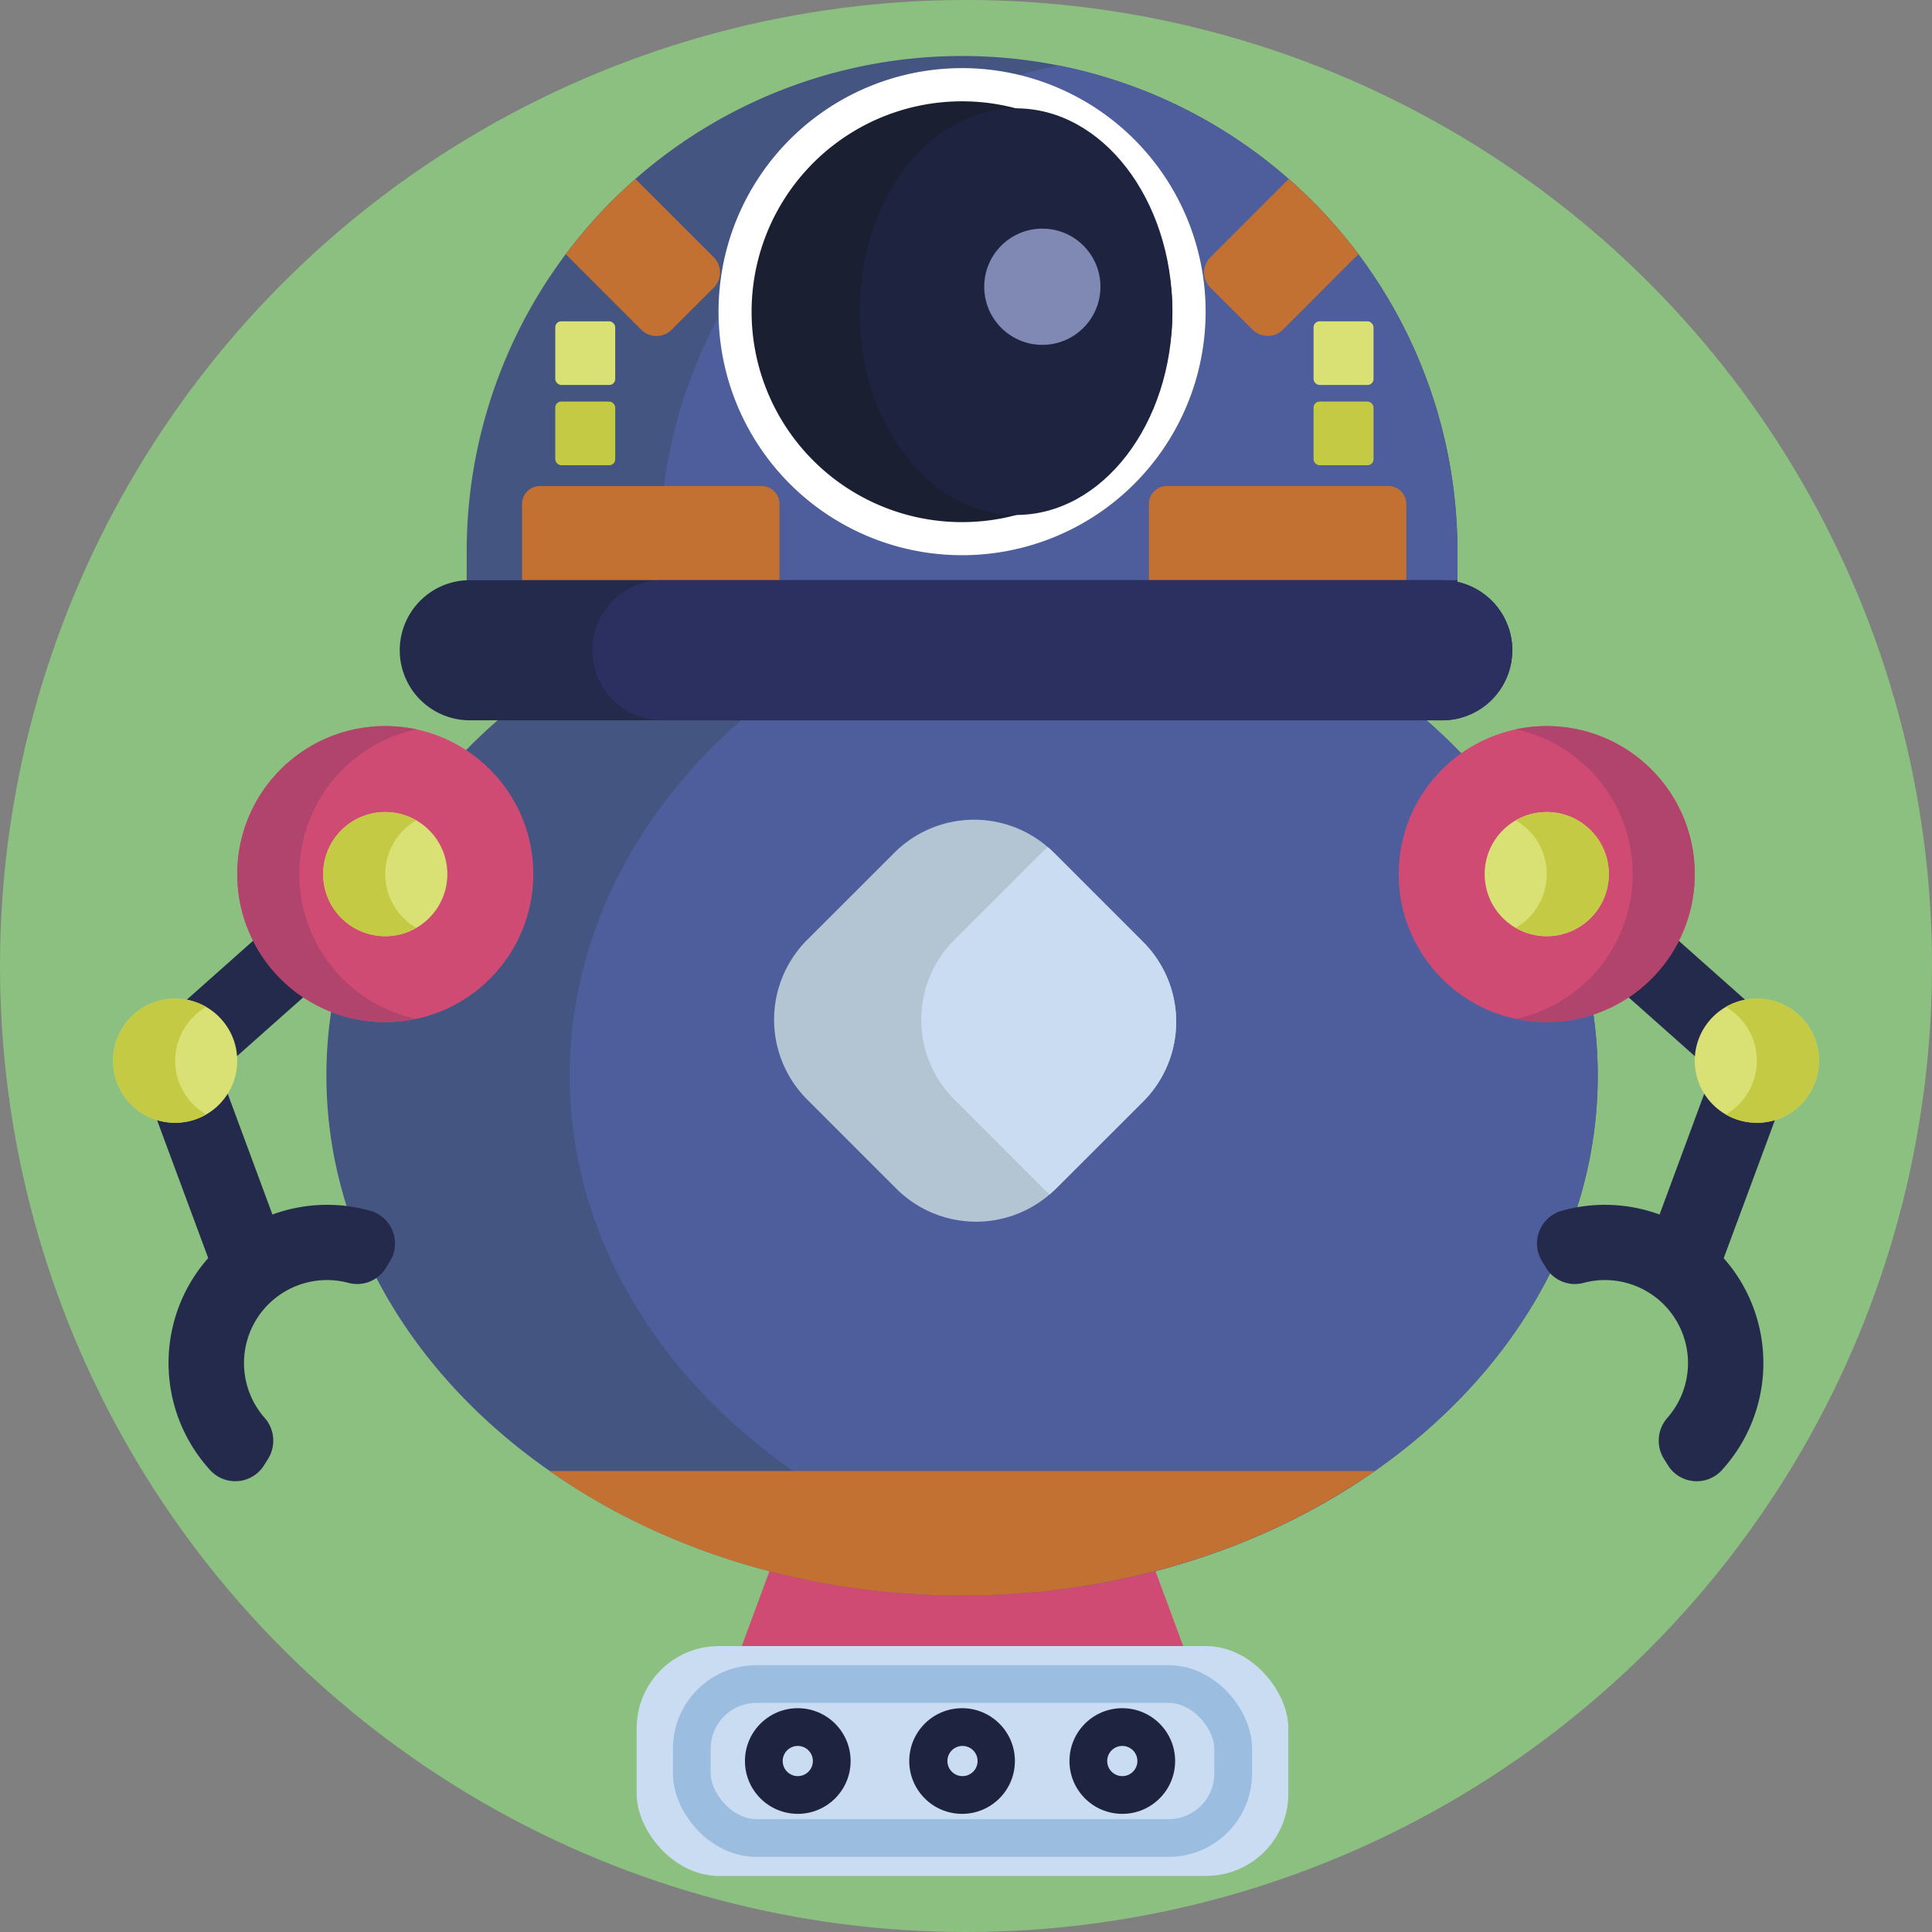 <svg xmlns="http://www.w3.org/2000/svg" viewBox="0 0 512 512"><rect x="0" y="0" width="512" height="512" fill="#808080" stroke="none"/><defs><style>.cls-2{fill:#cf4b74}.cls-3{fill:#455581}.cls-4{fill:#4e5e9c}.cls-7{fill:#1e2440}.cls-9{fill:#c27133}.cls-10{fill:#242a4c}.cls-12{fill:#d9e175}.cls-13{fill:#c4ca43}.cls-14{fill:#c9dcf1}.cls-16{fill:#b1446c}</style></defs><circle cx="256" cy="256" r="256" style="fill:#8cc080" id="BULINE"/><g id="Icons"><path class="cls-2" d="M189.33 455.83h131.48l-20-54.1h-91.48l-20 54.1z"/><path class="cls-3" d="M423.42 285c0 42-22.95 79.6-59.14 104.87-21.64 15.13-48 25.84-77 30.44a205.52 205.52 0 0 1-32.28 2.51c-41.72 0-79.9-12.4-109.32-33C109.45 364.58 86.5 327 86.5 285c0-76.13 75.42-137.84 168.46-137.84a205.52 205.52 0 0 1 32.27 2.53C364.83 162 423.42 217.88 423.42 285z"/><path class="cls-4" d="M423.42 285c0 42-22.95 79.6-59.14 104.87-21.64 15.13-48 25.84-77 30.44-29-4.6-55.41-15.31-77.05-30.44C174 364.58 151 327 151 285c0-67.1 58.59-123 136.19-135.31C364.83 162 423.42 217.88 423.42 285z"/><path class="cls-3" d="M386.25 146.14v26.18H123.68v-26.18a131.27 131.27 0 0 1 217.84-98.71c2.16 1.88 4.26 3.85 6.28 5.87a131.22 131.22 0 0 1 38.45 92.84z"/><path class="cls-4" d="M400.77 172.32h-226v-26.18A131.31 131.31 0 0 1 280.49 17.35a130.62 130.62 0 0 1 61 30.08c2.16 1.88 4.26 3.85 6.28 5.87a131.22 131.22 0 0 1 38.45 92.84v8.05a18.58 18.58 0 0 1 14.55 18.13z"/><path d="M319.5 82.59a64.54 64.54 0 1 1-48-62.38 64.53 64.53 0 0 1 48 62.38z" style="fill:#fff"/><path d="M310.7 82.59a55.76 55.76 0 1 1-41.44-53.87 55.72 55.72 0 0 1 41.44 53.87z" style="fill:#1a1f32"/><ellipse class="cls-7" cx="269.26" cy="82.59" rx="41.44" ry="53.88"/><circle cx="276.23" cy="75.99" r="15.4" style="fill:#7f89b3"/><path class="cls-9" d="M143.1 128.8h58.71a4.75 4.75 0 0 1 4.75 4.75v20.19h-68.21v-20.19a4.75 4.75 0 0 1 4.75-4.75zM309.22 128.8h58.71a4.75 4.75 0 0 1 4.75 4.75v20.19h-68.21v-20.19a4.75 4.75 0 0 1 4.75-4.75z"/><path class="cls-10" d="M400.77 172.32a18.57 18.57 0 0 1-18.59 18.57H124.66a18.57 18.57 0 0 1-1-37.12h258.52a18.8 18.8 0 0 1 4.07.45 18.58 18.58 0 0 1 14.52 18.1z"/><path d="M400.77 172.32a18.57 18.57 0 0 1-18.59 18.57H175.71a18.57 18.57 0 0 1-1-37.12h211.54v.45a18.58 18.58 0 0 1 14.52 18.1z" style="fill:#2b3060"/><path class="cls-9" d="M189.14 76.24 178 87.37a5.71 5.71 0 0 1-8.07 0l-20-20a131.59 131.59 0 0 1 18.47-19.94l20.74 20.74a5.7 5.7 0 0 1 0 8.07zM360 67.35l-20 20a5.71 5.71 0 0 1-8.07 0l-11.15-11.11a5.7 5.7 0 0 1 0-8.07l20.74-20.74c2.16 1.88 4.26 3.85 6.28 5.87A131.43 131.43 0 0 1 360 67.35z"/><rect class="cls-12" x="147.15" y="85.15" width="15.89" height="16.87" rx="1.58"/><rect class="cls-13" x="147.15" y="106.42" width="15.89" height="16.87" rx="1.58"/><rect class="cls-12" x="348.11" y="85.15" width="15.89" height="16.87" rx="1.58"/><rect class="cls-13" x="348.11" y="106.42" width="15.89" height="16.87" rx="1.58"/><path class="cls-9" d="M364.28 389.85c-29.42 20.56-67.6 33-109.32 33s-79.89-12.41-109.32-33z"/><rect class="cls-14" x="168.72" y="436.23" width="172.7" height="60.91" rx="21.77"/><rect x="183.34" y="446.29" width="143.47" height="40.8" rx="17.11" style="fill:none;stroke:#9bbddf;stroke-miterlimit:10;stroke-width:10px"/><circle class="cls-7" cx="211.42" cy="466.69" r="14"/><circle class="cls-7" cx="254.96" cy="466.69" r="14"/><circle class="cls-7" cx="297.42" cy="466.69" r="14"/><circle class="cls-14" cx="211.42" cy="466.69" r="4"/><circle class="cls-14" cx="255.07" cy="466.69" r="4"/><circle class="cls-14" cx="297.42" cy="466.69" r="4"/><path class="cls-10" d="M72.2 321.86 58.18 284l50.56-44.9-13.29-15-60.78 54 20.51 55.31a41.25 41.25 0 0 0-4.26 5.72 42.08 42.08 0 0 0 4.83 50.53A9 9 0 0 0 70 388.28l1.1-1.77a9.12 9.12 0 0 0-1-10.8A22 22 0 0 1 92.43 340a8.93 8.93 0 0 0 9.84-4l1.07-1.75a9 9 0 0 0-5-13.32 42.15 42.15 0 0 0-26.14.93z"/><circle class="cls-12" cx="46.42" cy="281.1" r="16.45"/><path class="cls-13" d="M46.42 281.1a16.45 16.45 0 0 1 8.23-14.25 16.45 16.45 0 1 0 0 28.49 16.44 16.44 0 0 1-8.23-14.24z"/><circle class="cls-2" cx="102.1" cy="231.65" r="39.23"/><circle class="cls-12" cx="102.1" cy="231.65" r="16.45"/><path class="cls-16" d="M79.32 231.65a39.23 39.23 0 0 1 31-38.36 39.73 39.73 0 0 0-8.22-.87 39.23 39.23 0 0 0 0 78.46 39.73 39.73 0 0 0 8.22-.87 39.23 39.23 0 0 1-31-38.36z"/><path class="cls-13" d="M102.1 231.65a16.41 16.41 0 0 1 8.22-14.24 16.45 16.45 0 1 0 0 28.48 16.41 16.41 0 0 1-8.22-14.24z"/><path class="cls-10" d="m439.8 321.86 14-37.83-50.56-44.9 13.29-15 60.78 54-20.51 55.31a41.25 41.25 0 0 1 4.26 5.72 42.08 42.08 0 0 1-4.83 50.53 9 9 0 0 1-14.23-1.41l-1.1-1.77a9.12 9.12 0 0 1 1-10.8A22 22 0 0 0 419.57 340a8.93 8.93 0 0 1-9.84-4l-1.07-1.75a9 9 0 0 1 5-13.32 42.15 42.15 0 0 1 26.14.93z"/><circle class="cls-12" cx="465.58" cy="281.1" r="16.45"/><path class="cls-13" d="M465.58 281.1a16.45 16.45 0 0 0-8.23-14.25 16.45 16.45 0 1 1 0 28.49 16.44 16.44 0 0 0 8.23-14.24z"/><circle class="cls-2" cx="409.9" cy="231.65" r="39.23"/><circle class="cls-12" cx="409.9" cy="231.65" r="16.45"/><path class="cls-16" d="M432.68 231.65a39.23 39.23 0 0 0-31-38.36 39.73 39.73 0 0 1 8.22-.87 39.23 39.23 0 1 1 0 78.46 39.73 39.73 0 0 1-8.22-.87 39.23 39.23 0 0 0 31-38.36z"/><path class="cls-13" d="M409.9 231.65a16.41 16.41 0 0 0-8.22-14.24 16.45 16.45 0 1 1 0 28.48 16.41 16.41 0 0 0 8.22-14.24z"/><path d="M302.93 291.94 279.84 315c-.54.54-1.09 1-1.66 1.52a29.91 29.91 0 0 1-40.66-1.52l-23.61-23.62a29.91 29.91 0 0 1 0-42.31L237 226a29.89 29.89 0 0 1 40.66-1.52c.57.47 1.12 1 1.66 1.52l23.61 23.61a29.92 29.92 0 0 1 0 42.33z" style="fill:#b3c4d3"/><path class="cls-14" d="M302.93 291.94 279.84 315c-.54.54-1.09 1-1.66 1.52-.57-.47-1.12-1-1.66-1.52l-23.61-23.62a29.91 29.91 0 0 1 0-42.31L276 226c.54-.54 1.09-1 1.66-1.52.57.47 1.12 1 1.66 1.52l23.61 23.61a29.92 29.92 0 0 1 0 42.33z"/></g></svg>